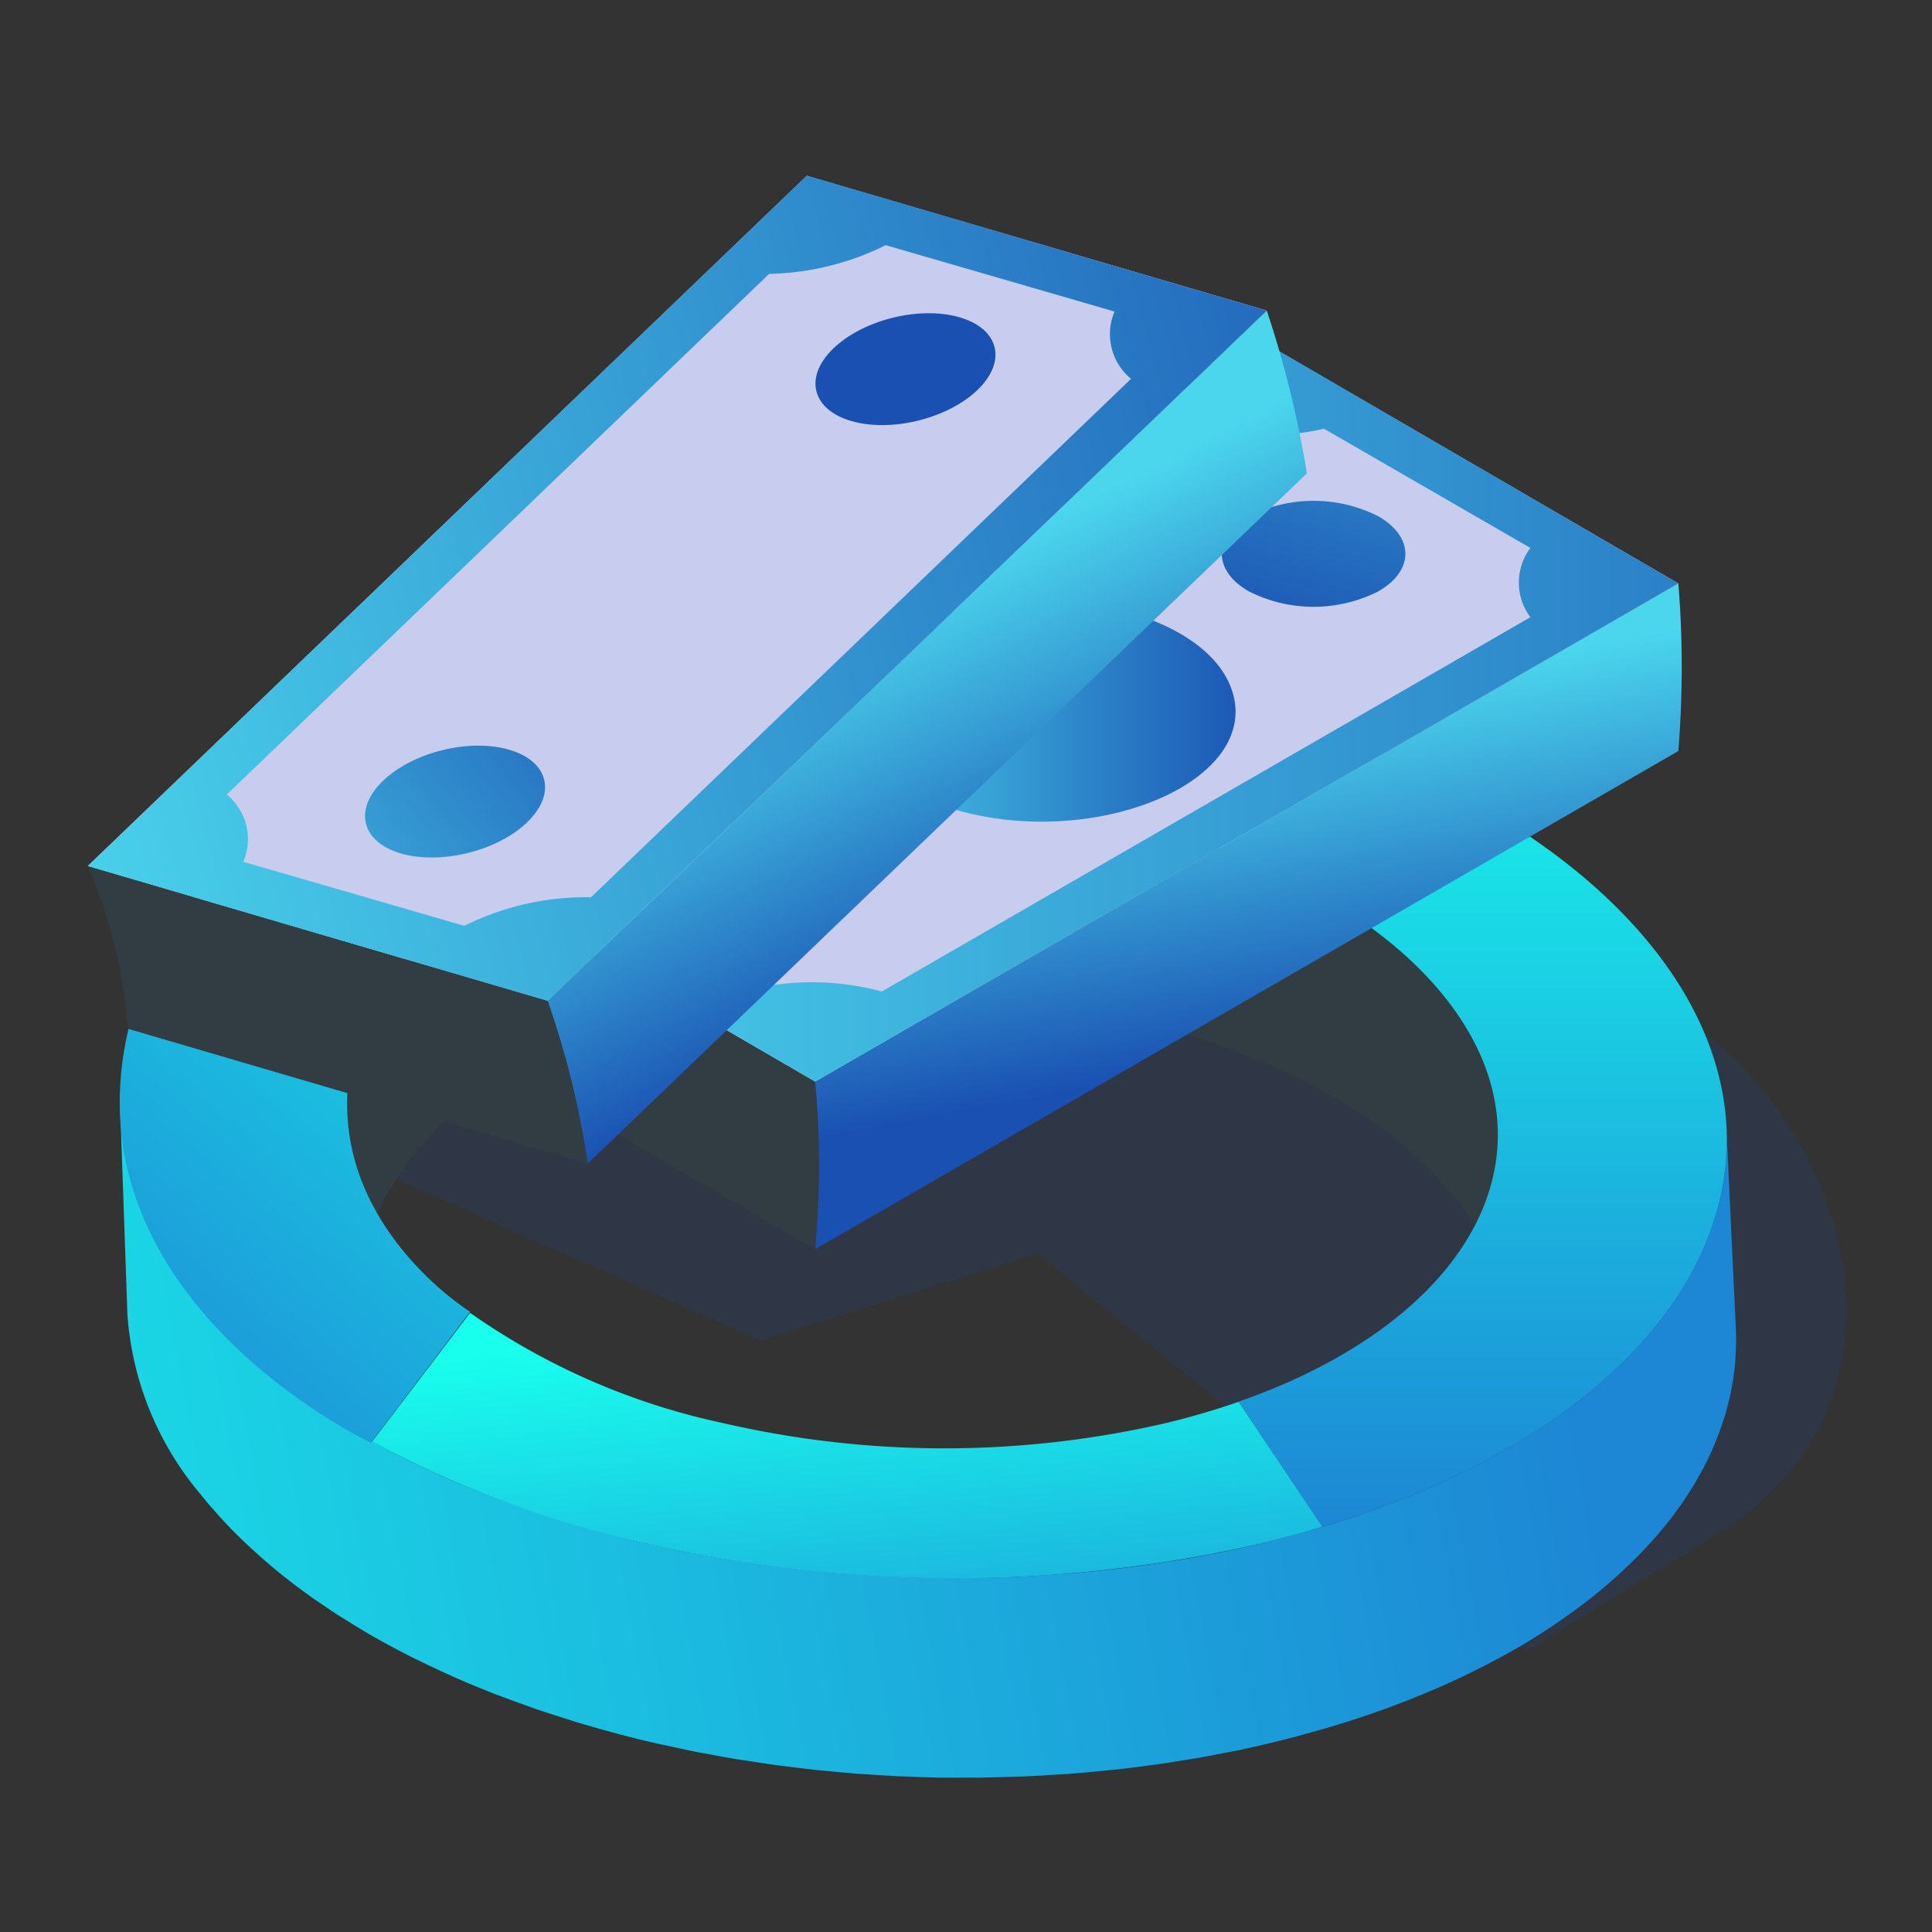 <svg xmlns="http://www.w3.org/2000/svg" xmlns:xlink="http://www.w3.org/1999/xlink" width="88" height="88" viewBox="0 0 88 88">
  <rect x="0" y="0" width="88" height="88" fill="#333333" stroke="none"/>
  <defs>
    <linearGradient id="linear-gradient" x1="8.55" y1="8.264" x2="12.501" y2="9.13" gradientUnits="objectBoundingBox">
      <stop offset="0.301" stop-color="#f0f2fe"/>
      <stop offset="0.719" stop-color="#c8cdf0"/>
    </linearGradient>
    <linearGradient id="linear-gradient-3" x1="0.5" x2="0.5" y2="1" gradientUnits="objectBoundingBox">
      <stop offset="0" stop-color="#19ffed"/>
      <stop offset="1" stop-color="#1d87d5"/>
    </linearGradient>
    <linearGradient id="linear-gradient-4" x1="-0.451" y1="0.5" x2="0.892" y2="0.397" xlink:href="#linear-gradient-3"/>
    <linearGradient id="linear-gradient-5" x2="1.08" y2="1.61" xlink:href="#linear-gradient-3"/>
    <linearGradient id="linear-gradient-6" x1="1.243" y1="-0.075" y2="1.331" xlink:href="#linear-gradient-3"/>
    <linearGradient id="linear-gradient-7" x1="0.425" y1="0.207" x2="0.548" y2="0.701" gradientUnits="objectBoundingBox">
      <stop offset="0" stop-color="#4bd6ed"/>
      <stop offset="1" stop-color="#1a50b2"/>
    </linearGradient>
    <linearGradient id="linear-gradient-8" x1="0" y1="0.5" x2="1" y2="0.5" xlink:href="#linear-gradient-7"/>
    <linearGradient id="linear-gradient-9" x1="2.501" y1="-3.252" x2="0.014" y2="1.412" xlink:href="#linear-gradient-7"/>
    <linearGradient id="linear-gradient-12" x1="0.432" y1="0.35" x2="0.611" y2="0.744" xlink:href="#linear-gradient-7"/>
    <linearGradient id="linear-gradient-14" x1="-0.943" y1="0.308" x2="-0.182" y2="0.409" xlink:href="#linear-gradient-7"/>
    <linearGradient id="linear-gradient-15" x1="-1.51" y1="1.057" x2="2.06" y2="0.068" xlink:href="#linear-gradient-7"/>
    <linearGradient id="linear-gradient-16" x1="-0.119" y1="0.642" x2="1.309" y2="0.314" xlink:href="#linear-gradient-7"/>
  </defs>
  <g id="Icon_Cash" data-name="Icon Cash" transform="translate(-305 -269)">
    <rect id="Rectangle_627" data-name="Rectangle 627" width="88" height="88" transform="translate(305 269)" fill="#fff" opacity="0"/>
    <g id="Group_2177" data-name="Group 2177" transform="translate(269 262.708)">
      <g id="Group_2181" data-name="Group 2181" transform="translate(69.661 46.897)" opacity="0.15" style="mix-blend-mode: multiply;isolation: isolate">
        <g id="Group_744" data-name="Group 744">
          <path id="Path_1227" data-name="Path 1227" d="M716.049,388.487l23.368,10.371,12.623-3.966,22.272,18.1L783.1,407.6c8.047-4.933,7.2-15.277.444-21.8C774.369,376.953,734.59,380.354,716.049,388.487Z" transform="translate(-738.448 -378.4)" fill="#1a50b2"/>
        </g>
      </g>
      <path id="Path_3026" data-name="Path 3026" d="M133.711,436.2h0a.584.584,0,0,1,.1-.171l1.574-1.848.008-.01.008-.01.006-.011.006-.01,0-.01,0-.01h0l0-.01,0-.01,0-.011v-.028l-.428-9.095a.168.168,0,0,1-.01.06h0a.194.194,0,0,1-.037.061l-1.574,1.848a.325.325,0,0,0-.023.028l-.021.029-.018.029a.318.318,0,0,0-.016.029c-.005.009-.01.019-.014.028a.274.274,0,0,0-.012.029h0l-.01.03a.254.254,0,0,0-.008.03c0,.01,0,.021-.006.031s0,.022,0,.033a.313.313,0,0,0,0,.035v.016l.428,9.094A.426.426,0,0,1,133.711,436.2Z" transform="translate(-84.244 -389.194)" fill="url(#linear-gradient)"/>
      <g id="Group_2180" data-name="Group 2180" transform="translate(41.361 -0.4)">
        <path id="Path_3026-2" data-name="Path 3026" d="M133.711,436.2h0a.584.584,0,0,1,.1-.171l1.574-1.848.008-.01.008-.01.006-.011.006-.01,0-.01,0-.01h0l0-.01,0-.01,0-.011v-.028l-.428-9.095a.168.168,0,0,1-.01.06h0a.194.194,0,0,1-.037.061l-1.574,1.848a.325.325,0,0,0-.023.028l-.021.029-.018.029a.318.318,0,0,0-.016.029c-.005.009-.01.019-.014.028a.274.274,0,0,0-.012.029h0l-.01.03a.254.254,0,0,0-.008.03c0,.01,0,.021-.006.031s0,.022,0,.033a.313.313,0,0,0,0,.035v.016l.428,9.094A.426.426,0,0,1,133.711,436.2Z" transform="translate(-84.244 -389.194)" fill="url(#linear-gradient)"/>
        <path id="Path_3027" data-name="Path 3027" d="M73.7,466.431l-.513-11c-.012-.188-.018-.373-.023-.554,0-.041,0-.078.006-.119,0-.2,0-.4.02-.593a1.069,1.069,0,0,1,0-.143.282.282,0,0,1,.006-.043c.009-.125.02-.245.031-.365s.03-.243.05-.366c0,0,0,0,0-.011,0-.036.012-.069.017-.1.017-.1.033-.2.051-.3s.039-.2.062-.3a.345.345,0,0,1,.013-.065c.013-.066.036-.133.05-.2.034-.143.073-.282.112-.422.009-.034.014-.066.023-.1,0-.011.008-.023.009-.034.018-.051.038-.1.056-.15.041-.136.084-.266.13-.4.017-.056.035-.107.053-.159s.036-.088.058-.13c.049-.128.1-.251.154-.375.022-.053.04-.1.06-.152s.041-.089.065-.138c.061-.121.12-.248.185-.371.025-.059.051-.118.079-.173.022-.038.04-.075.063-.113l.213-.38c.036-.073.078-.143.118-.207l.041-.059c.08-.138.169-.269.256-.4.039-.064.078-.128.122-.193a.377.377,0,0,1,.035-.047c.065-.092.126-.184.2-.278q.134-.19.273-.365c.085-.11.165-.218.252-.323.2-.249.416-.5.639-.74.074-.08.148-.161.225-.237.025-.029.054-.064.084-.094s.08-.078.121-.122c.163-.166.334-.334.507-.5l.091-.091a.211.211,0,0,1,.039-.033.4.4,0,0,1,.067-.058c.065-.063.135-.126.205-.19.211-.187.421-.374.645-.555a.165.165,0,0,0,.041-.029c.143-.118.3-.236.448-.357s.306-.234.466-.348c.02-.017.036-.028.051-.043s.036-.028.058-.039a.537.537,0,0,1,.082-.058c.109-.082.22-.16.335-.239s.251-.174.38-.258.237-.155.354-.23l.241-.157c.045-.03.091-.061.138-.087l.455-.273c.152-.091.309-.18.466-.272,0-.006.012-.009.021-.013.158-.088.311-.174.47-.258s.322-.174.483-.252a.873.873,0,0,1,.1-.054c.047-.025.09-.05.133-.069a1.35,1.35,0,0,0,.136-.066l1.366,10.775c-.106.046-.211.1-.311.144-.175.084-.354.169-.527.257-.126.062-.252.125-.372.19-.324.164-.642.336-.953.511a.04.04,0,0,1-.017.01c-.32.178-.624.361-.926.548-.125.082-.25.159-.375.241s-.238.151-.354.23-.256.172-.383.26c-.111.077-.226.156-.333.233-.069.048-.129.1-.194.145-.312.231-.619.465-.914.705-.036.032-.08.062-.116.095-.27.222-.528.45-.776.679-.066.058-.132.12-.2.182-.173.164-.34.331-.507.5-.067.073-.14.143-.207.215-.15.157-.294.316-.437.48l-.155.174c-.182.212-.358.429-.524.645-.021.028-.041.059-.066.088-.137.182-.272.369-.4.555-.054.079-.1.161-.158.24-.087.135-.174.266-.255.4-.051.088-.1.177-.159.266-.069.129-.143.256-.212.38l-.058.115-.085.171c-.061.122-.121.243-.181.369-.043.1-.086.2-.125.29-.054.125-.11.249-.153.375-.039.094-.077.193-.111.29-.047.132-.094.264-.135.4-.03.091-.059.187-.088.282-.039.14-.074.279-.109.417-.021.088-.047.178-.062.269-.046.2-.08.4-.115.6-.007.038-.013.08-.021.118-.035.245-.06.486-.081.727,0,.062,0,.127-.008.189-.01.2-.019.4-.019.594C73.7,466.1,73.7,466.27,73.7,466.431Z" transform="translate(-62.937 -399.344)" fill="#323d43"/>
        <path id="Path_3028" data-name="Path 3028" d="M140.164,448.407a10.179,10.179,0,0,0-2.39-5.858c-.165-.208-.34-.411-.519-.613l-.133-.148c-.182-.2-.367-.4-.562-.589l-.03-.028c-.187-.185-.383-.367-.582-.547l-.153-.137c-.21-.184-.424-.367-.646-.546l-.059-.046c-.208-.166-.422-.328-.639-.489l-.171-.125c-.048-.035-.1-.071-.144-.105-.1-.069-.2-.133-.3-.2-.141-.1-.281-.193-.424-.287s-.284-.18-.428-.269-.295-.184-.446-.273c-.043-.026-.084-.053-.128-.078-.155-.091-.315-.179-.474-.267l-.211-.119c-.268-.146-.54-.29-.818-.43l-.033-.016c-.405-.2-.822-.4-1.246-.586-.044-.02-.085-.042-.129-.061-.075-.033-.154-.062-.229-.1q-.44-.189-.891-.368c-.078-.031-.152-.065-.23-.1-.048-.019-.1-.035-.147-.053-.324-.124-.652-.243-.983-.359-.065-.023-.128-.048-.195-.071l-.041-.013q-.6-.2-1.209-.389l-.053-.017c-.1-.029-.2-.055-.293-.083-.288-.085-.578-.168-.871-.247l-.132-.038q-.42-.111-.846-.214l-1.036-.3-.022-.005-.046-.01-.045-.008-.046-.007-.032,0h-.013l-.047,0-.048,0-.049,0h-.1l-.055,0-.059.006-.013,0h-.009l-.045.006c-.03,0-.06.01-.089.016l-.023.006c-.032.007-.064.017-.1.026s-.057.016-.084.026-.059.024-.088.037-.042.016-.061.026l-.021.012-.023.013c-.013.008-.028.015-.04.023s-.039.025-.057.038l-.025.019-.007.005-.012.01c-.013.01-.025.021-.037.032l-.032.031-.028.03,0,0-1.582,1.857a.286.286,0,0,1-.064.057l0,0a.431.431,0,0,1-.054.027.47.47,0,0,1-.084.029c-.011,0-.022.007-.033.009h0a.575.575,0,0,1-.1.009h0a.578.578,0,0,1-.1-.007h0a.479.479,0,0,1-.089-.022h0a.35.35,0,0,1-.074-.037l0,0a.236.236,0,0,1-.058-.052l-4.843-8a.165.165,0,0,1-.023-.074l.428,9.094a.165.165,0,0,0,.023.074l4.843,8a.254.254,0,0,0,.05.047l.008,0,0,0,.012.008.018.01.018.008.017.007.01,0h0l.005,0,.016.005.016,0,.015,0,.016,0,.016,0h.016l.016,0h.108l.022,0,.024,0,.01,0h0l.015,0,.018-.006a.461.461,0,0,0,.084-.029c.005,0,.012,0,.018-.006l.03-.016.006,0,0,0,.012-.008.015-.012.014-.013.011-.011.011-.011v0l1.582-1.858a.794.794,0,0,1,.111-.106l.007-.005a.921.921,0,0,1,.123-.081l.022-.013c.026-.014.055-.026.083-.039s.057-.026.087-.037.056-.018.085-.026.062-.019.094-.026c.051-.012.1-.021.157-.028h.01a1.818,1.818,0,0,1,.188-.011h0a1.721,1.721,0,0,1,.191.01h0a1.57,1.57,0,0,1,.19.033l1.036.3c.329.08.655.165.979.252.292.078.58.161.868.246.116.034.234.066.349.1q.612.186,1.209.389c.079.027.155.056.234.084q.5.173.984.358c.127.049.252.1.379.15q.45.179.889.368c.12.051.241.1.359.156.424.189.84.383,1.246.587q.431.217.849.444c.073.04.143.081.214.121q.3.169.6.344c.152.09.3.182.448.274s.285.177.424.268.286.191.427.288.3.2.441.306l.171.125c.217.16.431.322.638.487l.06.048c.222.178.436.36.645.545l.155.137c.2.179.394.36.58.545l.031.029c.194.193.38.39.561.589l.133.147c.179.2.354.406.519.614a10.182,10.182,0,0,1,2.39,5.858Z" transform="translate(-77.308 -390.415)" fill="#323d43"/>
        <path id="Path_3030" data-name="Path 3030" d="M132.181,465.309l-3.819-5.7c10.658-3.717,14.891-11.509,9.41-18.405-2.971-3.738-8.241-6.515-14.391-8l-1.038-.3a1.432,1.432,0,0,0-1.353.329l-1.584,1.856a.49.49,0,0,1-.659.013l-4.847-8c-.078-.135.053-.286.275-.323l13.444-2.15a.452.452,0,0,1,.414.117.159.159,0,0,1-.01.218l-1.572,1.844a.461.461,0,0,0-.023.621.852.852,0,0,0,.37.255c8.745,2.065,16.245,5.979,20.452,11.269C155.232,449.005,148.469,460.412,132.181,465.309Z" transform="translate(-77.308 -389.072)" fill="url(#linear-gradient-3)"/>
        <path id="Path_3031" data-name="Path 3031" d="M111.918,486.721c.168-.049.332-.1.5-.151.254-.078.507-.155.756-.236.174-.056.344-.114.515-.172.236-.079.471-.159.7-.241.173-.061.342-.124.512-.187q.337-.124.667-.252c.169-.066.336-.132.5-.2q.323-.13.638-.264.246-.1.486-.209c.209-.091.413-.184.618-.279.156-.072.311-.143.465-.216.2-.1.4-.2.6-.3.1-.051.207-.1.307-.151.039-.02.076-.042.115-.062.365-.189.724-.381,1.073-.578l.033-.018c.36-.2.707-.412,1.049-.623l.1-.061c.112-.069.218-.141.327-.212.135-.087.271-.173.4-.261s.288-.2.431-.3.258-.178.384-.268c.03-.022.063-.043.093-.065.173-.125.34-.252.507-.379l.116-.087c.216-.168.429-.336.636-.507l.038-.033q.457-.379.881-.77c.024-.023.051-.044.076-.066.051-.047.1-.1.146-.143q.3-.281.579-.568c.045-.046.094-.09.138-.135s.064-.071.1-.107c.172-.181.337-.363.5-.548.046-.051.1-.1.141-.154.013-.015.024-.03.037-.045q.31-.363.6-.732l.006-.008c.022-.029.04-.058.062-.086.16-.212.315-.425.462-.64l.039-.055c.049-.072.092-.146.14-.219.1-.151.2-.3.292-.456.019-.031.04-.06.058-.091.043-.071.08-.143.121-.214.083-.144.165-.288.243-.433.022-.042.048-.082.069-.124.034-.065.062-.132.1-.2.071-.141.139-.283.2-.424.024-.051.052-.1.075-.155s.046-.116.071-.174c.061-.142.119-.284.174-.427.024-.061.053-.121.075-.183s.031-.1.049-.146c.054-.151.1-.3.151-.453.022-.07.049-.139.07-.209.012-.037.019-.075.03-.112.046-.159.086-.318.125-.477.019-.077.042-.153.06-.23.006-.024.008-.049.014-.073.049-.224.09-.449.126-.675.007-.042.017-.082.023-.124l0-.015q.061-.412.092-.827c0-.017,0-.033.005-.05,0-.054,0-.108.005-.161q.02-.339.021-.68c0-.044,0-.088,0-.132,0-.141-.006-.283-.013-.424l-.428-9.095c.009.186.008.371.008.556q0,.341-.021.68c0,.07-.005.141-.01.211-.021.277-.051.553-.092.828-.006.046-.017.091-.024.137q-.054.339-.126.677c-.022.1-.049.2-.074.3-.039.159-.08.318-.125.477-.031.107-.065.214-.1.322-.048.151-.1.3-.152.453-.039.11-.081.22-.123.329-.056.143-.114.285-.175.427-.048.11-.1.22-.146.329-.066.142-.134.284-.2.425-.054.107-.108.214-.164.32-.078.146-.16.29-.243.434-.059.1-.117.2-.178.306-.094.153-.193.306-.293.458-.06.091-.117.182-.178.272q-.221.322-.463.64c-.023.031-.044.063-.068.094-.189.247-.388.49-.594.732-.058.067-.119.133-.177.2-.162.184-.327.367-.5.548-.076.081-.156.161-.234.241q-.281.287-.58.568c-.074.07-.146.14-.221.209q-.425.391-.881.77-.328.273-.673.541l-.116.087q-.294.225-.6.445c-.126.091-.256.18-.385.269s-.284.2-.431.3-.268.175-.4.261-.284.183-.429.273c-.342.211-.69.421-1.049.623l-.03.016c-.35.2-.71.39-1.077.58-.139.072-.281.142-.422.213-.2.1-.4.2-.6.3-.153.073-.309.145-.465.216-.2.094-.409.188-.617.279-.161.071-.323.141-.487.209q-.316.134-.638.264c-.166.067-.333.134-.5.2q-.33.128-.667.252c-.17.063-.34.126-.512.187-.231.082-.467.162-.7.241-.171.058-.341.116-.515.173-.249.08-.5.158-.756.236-.166.051-.33.1-.5.151-.284.083-.573.163-.864.243-.143.039-.284.08-.43.119q-.656.173-1.33.334c-.538.128-1.079.245-1.622.357-.178.037-.357.069-.536.1-.368.072-.737.142-1.107.207-.209.036-.42.07-.63.1q-.56.091-1.121.173l-.4.056c-.516.07-1.033.135-1.551.191q-.989.108-1.983.183c-.214.016-.428.027-.641.041-.425.028-.85.055-1.276.074-.259.012-.519.019-.779.028-.366.012-.731.023-1.1.029-.273,0-.546.005-.819.006-.345,0-.689,0-1.033,0q-.417-.006-.834-.017-.5-.013-1-.034-.419-.017-.837-.04-.494-.027-.987-.062c-.278-.02-.556-.04-.833-.063-.327-.028-.654-.058-.979-.09-.275-.027-.55-.054-.823-.085-.327-.037-.654-.078-.98-.119-.268-.034-.537-.067-.8-.105-.332-.047-.661-.1-.991-.15-.259-.04-.52-.08-.778-.124-.342-.058-.682-.123-1.021-.186-.244-.046-.489-.089-.731-.137-.37-.074-.737-.155-1.1-.236-.241-.053-.483-.1-.722-.158q-.821-.192-1.629-.406-.866-.23-1.712-.485c-.168-.05-.333-.105-.5-.157-.406-.126-.81-.254-1.209-.389-.2-.067-.394-.137-.59-.207q-.579-.2-1.146-.418c-.286-.109-.573-.217-.854-.331l-.263-.105q-.634-.259-1.25-.534c-.1-.046-.2-.092-.3-.139q-.5-.228-.992-.466c-.105-.051-.212-.1-.317-.154q-.575-.285-1.131-.584l-.112-.059c-.395-.214-.781-.435-1.161-.659-.207-.122-.407-.248-.609-.374s-.421-.258-.626-.391-.388-.261-.581-.392c-.21-.143-.422-.284-.626-.43l-.215-.157c-.294-.215-.583-.433-.864-.655L64,470.649c-.314-.251-.618-.507-.914-.767-.069-.06-.137-.122-.2-.183q-.409-.366-.8-.743c-.028-.027-.058-.054-.086-.082-.275-.273-.539-.551-.8-.833l-.182-.2c-.256-.287-.5-.577-.739-.872a15.265,15.265,0,0,1-3.245-8.618l.333,9.523a14.227,14.227,0,0,0,3.34,8.189c.235.3.484.586.739.872.06.067.12.135.182.2.257.282.521.56.8.833l.086.082c.257.252.523.5.8.743l.2.182q.445.39.915.768l.156.122q.423.334.865.656c.071.052.142.1.214.156l.139.1c.159.113.327.22.489.331.193.13.382.263.579.39s.418.262.629.392.4.251.607.372l.112.069q.516.3,1.05.591l.112.058c.309.166.621.331.939.49.063.032.128.062.191.093.105.053.212.1.318.155q.49.239.993.467c.1.046.2.092.3.137.053.024.1.049.157.072q.539.238,1.093.462l.264.106c.178.072.354.144.534.214.1.04.214.076.32.116.377.144.76.282,1.145.418.13.046.255.1.385.141.068.023.138.044.206.066.4.134.8.263,1.206.388.137.043.27.09.408.132l.094.027q.846.253,1.711.485h0q.8.214,1.625.405l.177.041c.18.042.363.076.544.116.367.081.734.162,1.1.237l.147.031c.193.038.388.069.582.106.34.064.679.128,1.022.186l.205.037c.19.031.383.057.573.087.329.051.658.1.989.15l.259.039c.182.024.366.043.548.067.326.041.651.082.978.119.1.012.2.026.308.037.171.019.344.031.516.048.325.032.652.063.979.09.119.01.237.024.356.033.159.012.318.019.477.03q.493.035.988.062c.135.007.268.019.4.025s.289.009.433.015q.5.021,1,.034c.152,0,.3.012.454.015.126,0,.254,0,.381,0q.515.007,1.032,0c.168,0,.336,0,.505,0,.1,0,.21-.007.315-.008.364-.006.729-.017,1.093-.029.183-.006.367-.007.55-.015.078,0,.155-.01.232-.013.424-.019.849-.046,1.272-.074.175-.012.351-.017.525-.03.04,0,.079-.008.118-.011q.993-.076,1.983-.183l.045,0c.5-.055,1.006-.119,1.507-.187l.4-.056c.17-.024.342-.046.512-.072.205-.031.409-.069.614-.1s.418-.067.627-.1c.372-.065.742-.135,1.111-.207.178-.035.357-.067.534-.1l.135-.026q.747-.155,1.488-.331.675-.16,1.33-.334c.145-.039.286-.08.43-.119C111.344,486.884,111.634,486.8,111.918,486.721Z" transform="translate(-56.924 -401.298)" fill="url(#linear-gradient-4)"/>
        <path id="Path_3032" data-name="Path 3032" d="M118.253,482.557c-.943.286-1.922.551-2.93.789a62.639,62.639,0,0,1-28.022-.058,48.216,48.216,0,0,1-12.332-4.612l4.46-5.865a31.412,31.412,0,0,0,11.495,5.015,44.78,44.78,0,0,0,20.043.042,34.652,34.652,0,0,0,3.468-1.005Z" transform="translate(-63.379 -406.321)" fill="url(#linear-gradient-5)"/>
        <path id="Path_3101" data-name="Path 3101" d="M15506.233-4245.789s-8.978,3.022-9.722,9.684,5.541,10.547,5.541,10.547l-4.514,5.968s-12.066-5.644-11.422-16.332,12.735-16.878,20.116-17.777C15506.219-4250.022,15506.233-4245.789,15506.233-4245.789Z" transform="translate(-15486 4292)" fill="url(#linear-gradient-6)"/>
      </g>
      <g id="Group_2068" data-name="Group 2068" transform="translate(40 14.292)">
        <g id="Group_781" data-name="Group 781" transform="translate(14.258 7.595)">
          <g id="Group_778" data-name="Group 778" transform="translate(0 0.007)">
            <g id="Group_777" data-name="Group 777" style="isolation: isolate">
              <g id="Group_774" data-name="Group 774" transform="translate(0 22.691)">
                <path id="Path_1243" data-name="Path 1243" d="M727.19,401.992a23.007,23.007,0,0,1,0,7.636l18.87,10.97a36.89,36.89,0,0,0,0-7.636Z" transform="translate(-727.19 -401.992)" fill="#323d43"/>
              </g>
              <g id="Group_775" data-name="Group 775" transform="translate(18.871 10.97)">
                <path id="Path_1244" data-name="Path 1244" d="M750.974,409.91a40.535,40.535,0,0,1,0,7.636l39.317-22.691a47.257,47.257,0,0,0,0-7.637Z" transform="translate(-750.974 -387.219)" fill="url(#linear-gradient-7)"/>
              </g>
              <g id="Group_776" data-name="Group 776">
                <path id="Path_1245" data-name="Path 1245" d="M727.19,396.084l18.871,10.971,39.316-22.691-18.871-10.971Z" transform="translate(-727.19 -373.392)" fill="#c8cdf0"/>
              </g>
            </g>
          </g>
          <g id="Group_780" data-name="Group 780" transform="translate(0)">
            <g id="Group_779" data-name="Group 779" transform="translate(20.368 11.747)">
              <path id="Path_1246" data-name="Path 1246" d="M755.419,389.671c5.032-2.875,13.544-1.327,14.912,2.567,1.479,4.206-6.354,7.471-12.922,5.388C752.287,396,751.3,392.03,755.419,389.671Z" transform="translate(-752.861 -388.188)" fill="url(#linear-gradient-8)"/>
            </g>
            <path id="Path_1247" data-name="Path 1247" d="M775.546,386.6a6.532,6.532,0,0,0,5.911,0c1.633-.943,1.634-2.471,0-3.413a6.533,6.533,0,0,0-5.912,0C773.914,384.133,773.913,385.661,775.546,386.6Z" transform="translate(-736.927 -375.263)" fill="url(#linear-gradient-9)"/>
            <ellipse id="Ellipse_88" data-name="Ellipse 88" cx="4.18" cy="2.413" rx="4.18" ry="2.413" transform="translate(12.764 21.437)" fill="url(#linear-gradient-8)"/>
            <path id="Path_1248" data-name="Path 1248" d="M727.19,396.082c.831.48,18.033,10.487,18.87,10.971l39.317-22.692c-.983-.567-17.913-10.426-18.868-10.978Zm6.924,1.509a2.629,2.629,0,0,0,0-3.155l29.66-17.119a12.441,12.441,0,0,0,5.465,0l9.4,5.429a2.629,2.629,0,0,0,0,3.155L749.1,402.947a12.367,12.367,0,0,0-5.911-.114Z" transform="translate(-727.19 -373.383)" fill="url(#linear-gradient-8)"/>
          </g>
        </g>
        <g id="Group_789" data-name="Group 789" transform="translate(0 0)">
          <g id="Group_786" data-name="Group 786" transform="translate(0 0.008)">
            <g id="Group_785" data-name="Group 785" style="isolation: isolate">
              <g id="Group_782" data-name="Group 782" transform="translate(0 31.437)">
                <path id="Path_1249" data-name="Path 1249" d="M709.219,403.443a23,23,0,0,1,1.826,7.414L731.993,417a36.871,36.871,0,0,0-1.827-7.414Z" transform="translate(-709.219 -403.443)" fill="#323d43"/>
              </g>
              <g id="Group_783" data-name="Group 783" transform="translate(20.947 6.138)">
                <path id="Path_1250" data-name="Path 1250" d="M735.62,402.994a40.6,40.6,0,0,1,1.827,7.414L770.2,378.971a47.456,47.456,0,0,0-1.827-7.414Z" transform="translate(-735.62 -371.557)" fill="url(#linear-gradient-12)"/>
              </g>
              <g id="Group_784" data-name="Group 784">
                <path id="Path_1251" data-name="Path 1251" d="M709.219,395.257l20.947,6.138,32.748-31.437-20.947-6.139Z" transform="translate(-709.219 -363.821)" fill="#c8cdf0"/>
              </g>
            </g>
          </g>
          <g id="Group_788" data-name="Group 788" transform="translate(0)">
            <g id="Group_787" data-name="Group 787" transform="translate(18.272 13.404)">
              <path id="Path_1252" data-name="Path 1252" d="M733.971,384.067c4.2-4,12.833-4.529,15.094-1.074,2.441,3.73-4.382,8.773-11.258,8.321C732.445,390.964,730.541,387.342,733.971,384.067Z" transform="translate(-732.248 -380.704)" fill="url(#linear-gradient-8)"/>
            </g>
            <ellipse id="Ellipse_89" data-name="Ellipse 89" cx="4.18" cy="2.413" rx="4.18" ry="2.413" transform="translate(32.607 7.472) rotate(-13.839)" fill="url(#linear-gradient-14)"/>
            <ellipse id="Ellipse_90" data-name="Ellipse 90" cx="4.18" cy="2.413" rx="4.18" ry="2.413" transform="translate(12.091 27.168) rotate(-13.839)" fill="url(#linear-gradient-15)"/>
            <path id="Path_1253" data-name="Path 1253" d="M709.219,395.255c.922.267,20.017,5.87,20.947,6.139l32.748-31.437c-1.09-.316-19.886-5.84-20.946-6.147Zm7.083-.191A2.629,2.629,0,0,0,715.55,392l24.705-23.716a12.444,12.444,0,0,0,5.306-1.307L755.985,370a2.63,2.63,0,0,0,.753,3.064l-24.6,23.616a12.379,12.379,0,0,0-5.767,1.3Z" transform="translate(-709.219 -363.81)" fill="url(#linear-gradient-16)"/>
          </g>
        </g>
      </g>
    </g>
  </g>
</svg>
